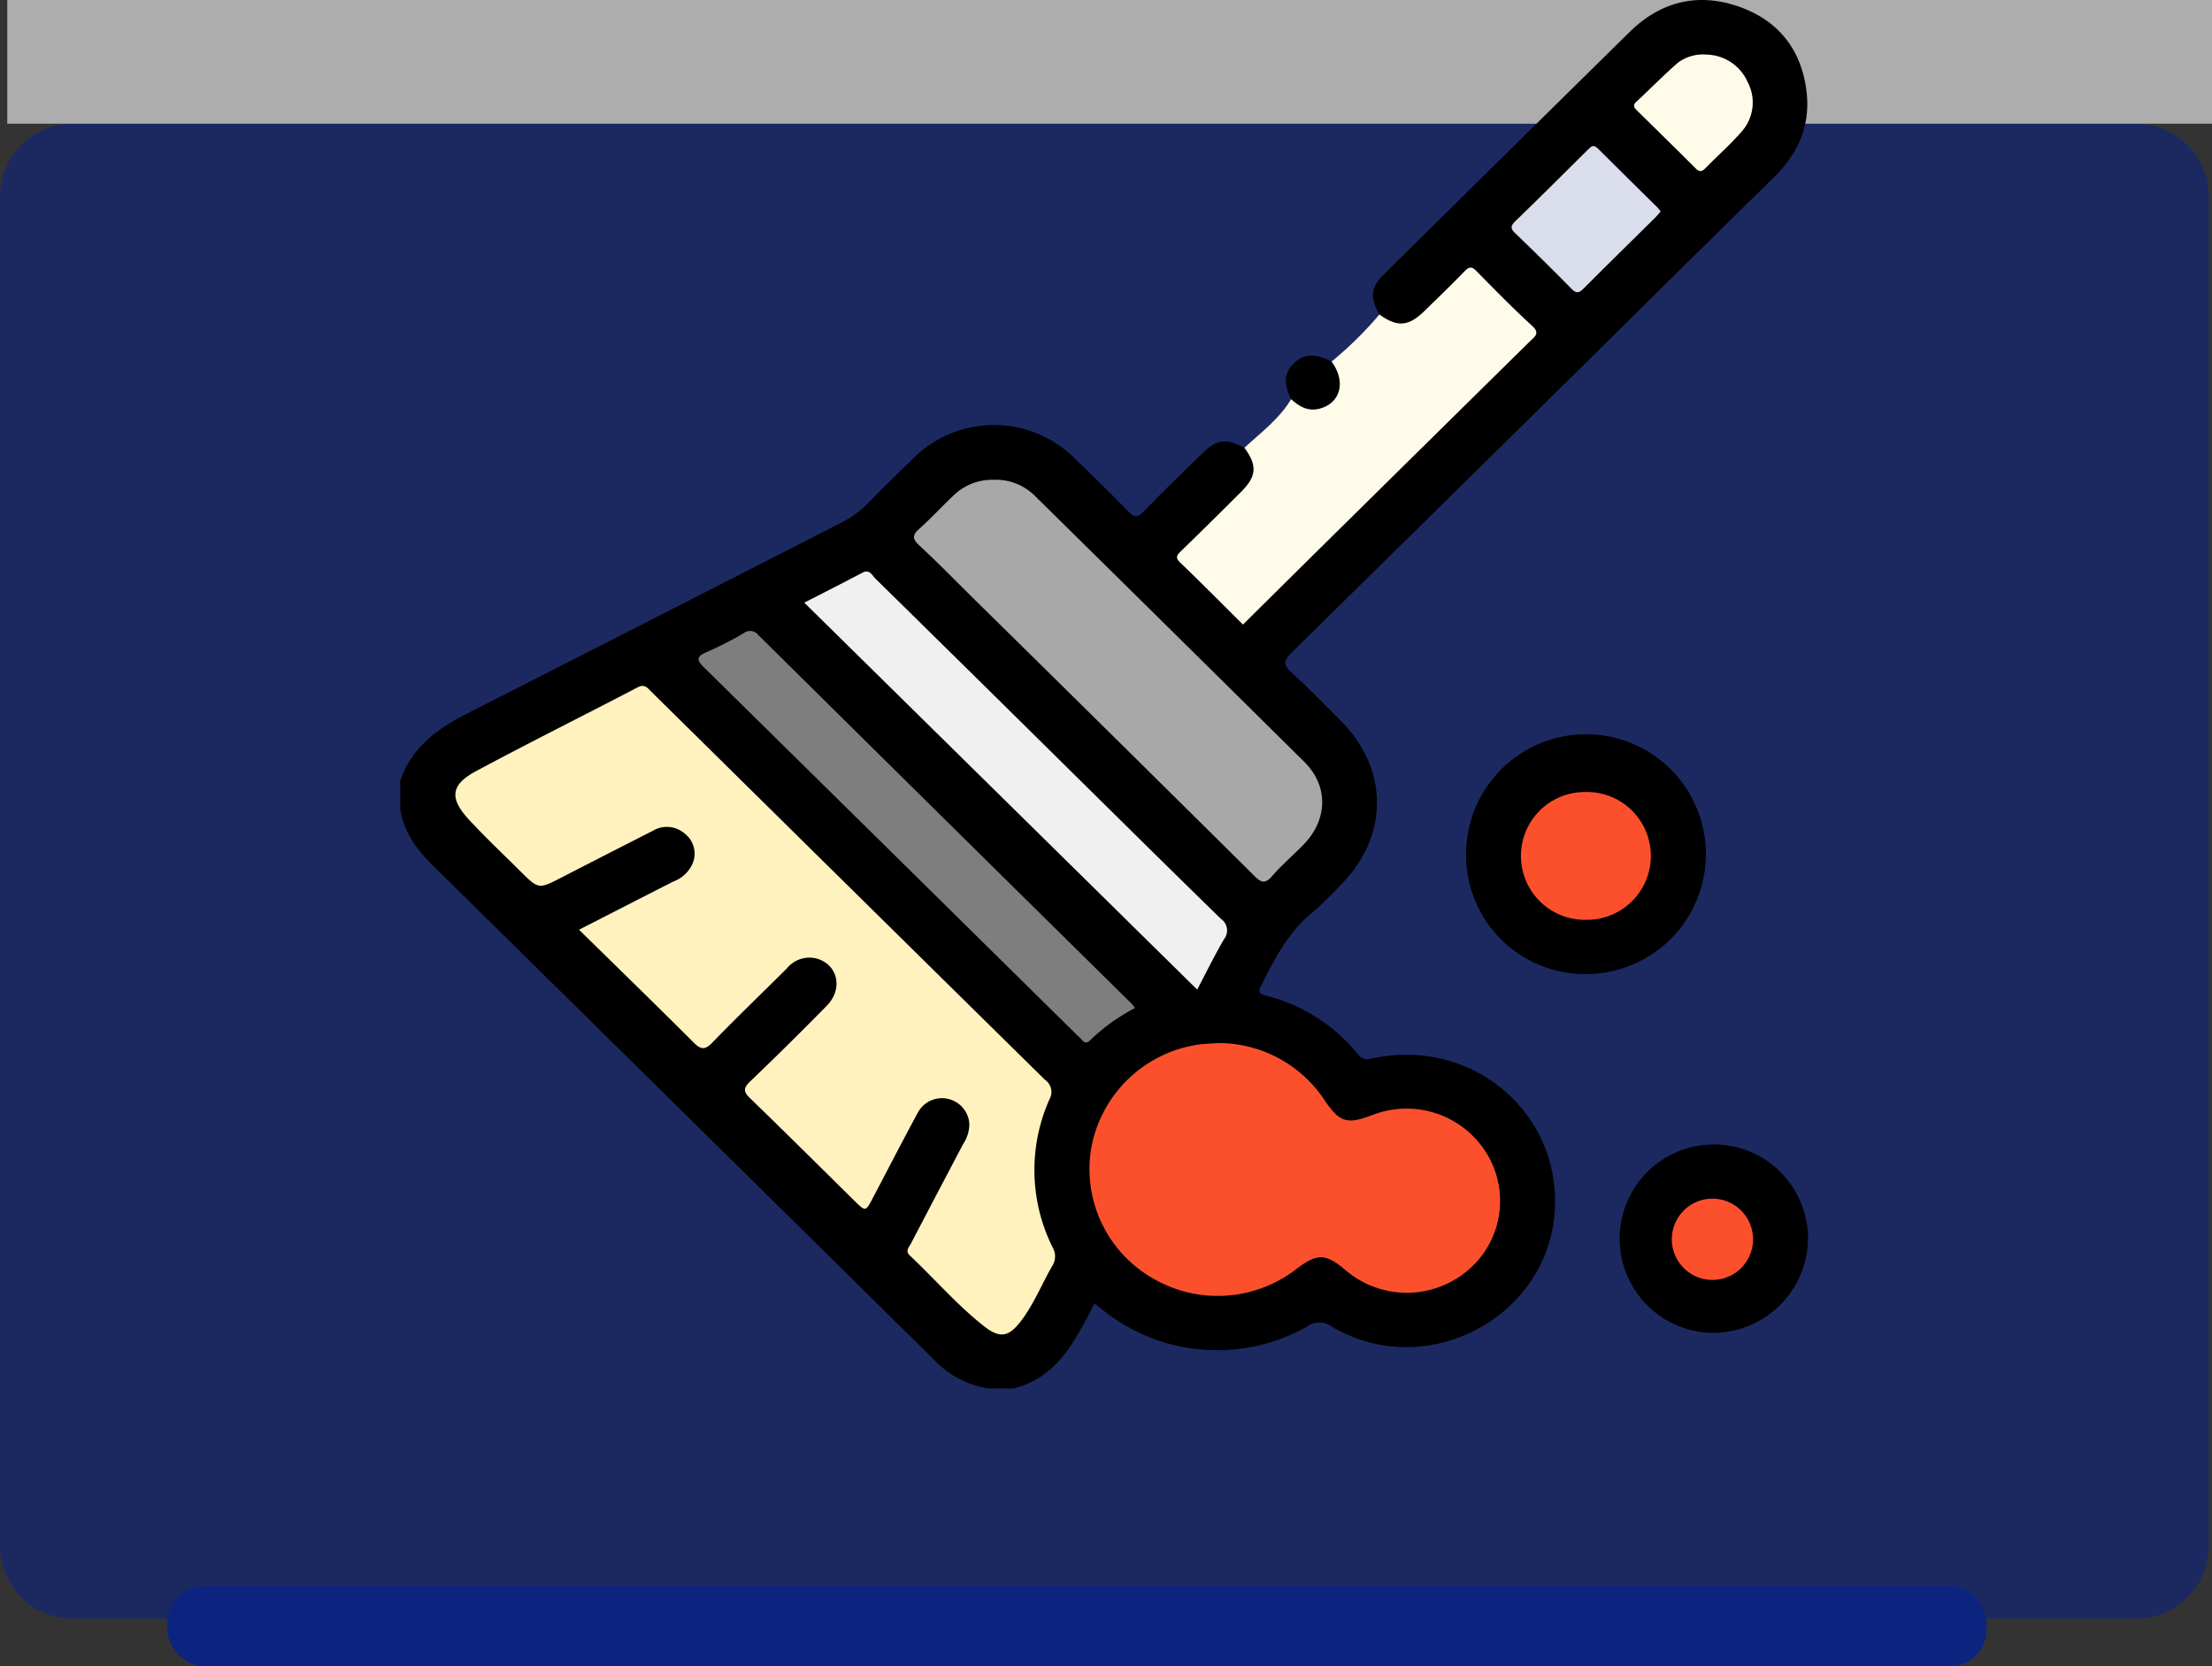 <svg xmlns="http://www.w3.org/2000/svg" xmlns:xlink="http://www.w3.org/1999/xlink" width="304" height="229" viewBox="0 0 304 229">
  <rect x="0" y="0" width="304" height="229" fill="#333333" stroke="none"/>
  <defs>
    <clipPath id="clip-path">
      <rect id="Rectángulo_85132" data-name="Rectángulo 85132" width="193.483" height="190.835" fill="none"/>
    </clipPath>
  </defs>
  <g id="Grupo_137519" data-name="Grupo 137519" transform="translate(-494 -5877)">
    <g id="Image_Place_Holder" data-name="Image Place Holder" transform="translate(494 5893.999)" opacity="0.599">
      <path id="Image_Place_Holder-2" data-name="Image Place Holder" d="M10,0H293.554a10,10,0,0,1,10,10V195.482a10,10,0,0,1-10,10H10a10,10,0,0,1-10-10V10A10,10,0,0,1,10,0Z" transform="translate(0 0)" fill="#0d2380"/>
      <rect id="Rectángulo_85173" data-name="Rectángulo 85173" width="303" height="17" transform="translate(1 -16.999)" fill="#fff"/>
    </g>
    <rect id="Rectángulo_41169" data-name="Rectángulo 41169" width="250" height="11" rx="5" transform="translate(517 6095)" fill="#0d2380"/>
    <g id="Grupo_134907" data-name="Grupo 134907" transform="translate(549 5877)">
      <g id="Grupo_134906" data-name="Grupo 134906" clip-path="url(#clip-path)">
        <path id="Trazado_192446" data-name="Trazado 192446" d="M134.574,43.222c-1.348-2.449-1.2-3.72.741-5.642q16.819-16.614,33.664-33.2c4.214-4.137,9.293-5.436,14.914-3.5S192.673,6.975,193.3,12.8c.488,4.537-1.229,8.355-4.5,11.564q-11.387,11.168-22.711,22.4-21.77,21.48-43.577,42.924c-1.235,1.21-1.085,1.769.062,2.818,2.353,2.152,4.592,4.428,6.829,6.7,6.471,6.576,6.441,15.741-.052,22.318a48.629,48.629,0,0,1-3.889,3.8c-3.37,2.722-5.269,6.4-7.141,10.128-.417.83-.333,1.121.61,1.368a23.821,23.821,0,0,1,12.758,8.135c.68.836,1.278.644,2.11.471,13.121-2.723,25.093,6.893,24.917,19.984-.206,15.255-17.353,24.76-30.655,16.941a2.81,2.81,0,0,0-3.331-.083,25.094,25.094,0,0,1-28.4-2.413c-.24-.194-.484-.383-.9-.711-2.626,4.975-4.994,10.143-11.155,11.695h-3.4a13.132,13.132,0,0,1-7.606-4.057Q38.918,152.871,4.532,119C2.265,116.769.443,114.327,0,111.1V107.37c1.521-4.655,5.142-7.239,9.316-9.362Q34.988,84.95,60.627,71.831a13.426,13.426,0,0,0,3.612-2.616c2-2.06,4.061-4.068,6.128-6.065a15.708,15.708,0,0,1,22.467-.017c2.433,2.338,4.845,4.7,7.194,7.12.8.823,1.257.977,2.144.054,2.642-2.744,5.391-5.388,8.119-8.051,1.935-1.888,3.3-2.04,5.723-.712a3.312,3.312,0,0,1,1.331,4.19,7.183,7.183,0,0,1-1.879,2.751c-2.319,2.273-4.576,4.611-6.961,6.813-1.124,1.038-1.019,1.715.04,2.692,2.02,1.862,3.923,3.847,5.891,5.765,1.392,1.356,1.415,1.352,2.986-.2Q134.9,66.331,152.375,49.1c.8-.789,1.574-1.607,2.408-2.361.887-.8.653-1.443-.1-2.175-2.155-2.085-4.3-4.18-6.4-6.317-.8-.818-1.408-.785-2.187.019-1.477,1.523-2.977,3.028-4.54,4.466a6.166,6.166,0,0,1-3.9,2.068c-1.3.046-2.548-.112-3.079-1.577" transform="translate(0 0)"/>
        <path id="Trazado_192447" data-name="Trazado 192447" d="M239.2,80.3c2.454,1.759,3.975,1.664,6.131-.427,1.885-1.829,3.774-3.656,5.6-5.541.641-.662,1-.614,1.623.023,2.5,2.541,4.992,5.092,7.624,7.494,1.138,1.039.4,1.464-.264,2.114q-13.9,13.692-27.785,27.395c-3.871,3.819-7.731,7.649-11.681,11.558-2.906-2.882-5.713-5.728-8.6-8.49-.727-.7-.509-1.025.072-1.59q4.17-4.054,8.279-8.168c2.137-2.132,2.233-3.633.445-6.047,2.277-2.1,4.8-3.971,6.42-6.681.487-.274.839.064,1.181.293a2.844,2.844,0,0,0,3.768-.116c1.349-1.135,1.611-2.177.951-3.944a2.385,2.385,0,0,1-.333-1.408A50.634,50.634,0,0,0,239.2,80.3" transform="translate(-104.624 -37.078)" fill="#fffbe9"/>
        <path id="Trazado_192448" data-name="Trazado 192448" d="M290.048,219.93A16.48,16.48,0,1,1,306.516,236.1a16.338,16.338,0,0,1-16.468-16.167" transform="translate(-143.559 -102.226)"/>
        <path id="Trazado_192449" data-name="Trazado 192449" d="M344.227,341.758a12.947,12.947,0,1,1,13.117-12.874,13.088,13.088,0,0,1-13.117,12.874" transform="translate(-163.86 -158.573)"/>
        <path id="Trazado_192450" data-name="Trazado 192450" d="M247.282,98.95c2.024,2.763,1.258,5.729-1.672,6.487-1.6.413-2.787-.323-3.894-1.312-1.069-2.2-.957-3.619.388-4.938s2.92-1.4,5.178-.237" transform="translate(-119.28 -49.263)" fill="#010101"/>
        <path id="Trazado_192451" data-name="Trazado 192451" d="M32.009,222.822c4.53-2.316,8.758-4.488,13-6.636a4.619,4.619,0,0,0,2.7-2.688,3.483,3.483,0,0,0-1.153-3.871,3.734,3.734,0,0,0-4.4-.4q-6.282,3.192-12.546,6.417c-3.156,1.62-3.158,1.63-5.654-.849-2.351-2.335-4.76-4.616-7.016-7.038-2.791-3-2.6-4.844.958-6.751,7.338-3.932,14.8-7.648,22.18-11.5.972-.506,1.363.106,1.88.616q8.947,8.824,17.891,17.65,18.089,17.849,36.2,35.681a2.024,2.024,0,0,1,.613,2.68,23.868,23.868,0,0,0,.436,20.351,2.418,2.418,0,0,1-.048,2.545c-1.427,2.473-2.488,5.154-4.213,7.459s-2.953,2.576-5.189.812c-3.694-2.912-6.76-6.489-10.17-9.7-.68-.642-.131-1.114.132-1.618q3.584-6.853,7.188-13.7a4.952,4.952,0,0,0,.853-2.807,3.767,3.767,0,0,0-7.1-1.47c-2.1,3.879-4.118,7.8-6.17,11.706-.986,1.878-.987,1.878-2.529.359-4.765-4.7-9.505-9.415-14.313-14.066-.922-.892-.988-1.394-.023-2.318q5.352-5.123,10.54-10.412c2.3-2.333,1.525-5.7-1.428-6.5a4,4,0,0,0-4.057,1.371c-3.412,3.4-6.891,6.726-10.234,10.187-1.065,1.1-1.62.95-2.617-.047-5.12-5.123-10.318-10.171-15.715-15.468" transform="translate(-7.434 -95.043)" fill="#fff2bf"/>
        <path id="Trazado_192452" data-name="Trazado 192452" d="M205.145,287.891a17.443,17.443,0,0,1,14.708,7.873c2.073,3.025,3.048,3.354,6.58,2.008a12.907,12.907,0,0,1,15.722,5.341,12.484,12.484,0,0,1-2.948,16.274,12.951,12.951,0,0,1-16.473-.279c-2.731-2.318-3.9-2.351-6.743-.19a17.652,17.652,0,0,1-19.967,1.176,17.287,17.287,0,0,1-8.238-17.844,17.547,17.547,0,0,1,14.269-14.083c1.046-.19,2.127-.195,3.092-.277" transform="translate(-92.801 -144.529)" fill="#fc502d"/>
        <path id="Trazado_192453" data-name="Trazado 192453" d="M150.931,132.414a7.6,7.6,0,0,1,5.587,2.3q18.493,18.221,36.945,36.48c3.338,3.318,3.216,7.913-.079,11.327-1.431,1.482-3.025,2.822-4.367,4.375-1,1.156-1.536.842-2.46-.074q-19.1-18.935-38.272-37.8c-2.58-2.546-5.11-5.143-7.766-7.608-1.013-.94-.884-1.454.056-2.294,1.582-1.415,3.022-2.985,4.564-4.447a7.668,7.668,0,0,1,5.792-2.254" transform="translate(-69.2 -66.475)" fill="#a8a8a8"/>
        <path id="Trazado_192454" data-name="Trazado 192454" d="M163.96,215.2l-54-53.184c2.659-1.367,5.324-2.715,7.965-4.108,1.021-.539,1.35.352,1.819.813Q132.39,171.143,145,183.608c7.391,7.291,14.763,14.6,22.2,21.849a1.942,1.942,0,0,1,.433,2.835c-1.318,2.248-2.458,4.6-3.672,6.9" transform="translate(-54.424 -79.187)" fill="#f0f0f0"/>
        <path id="Trazado_192455" data-name="Trazado 192455" d="M141.172,225.975a26.452,26.452,0,0,0-6.124,4.385c-.472.478-.793.44-1.192-.023-.2-.236-.446-.437-.668-.657q-25.572-25.226-51.164-50.432c-1.051-1.033-1.28-1.538.29-2.2a47.931,47.931,0,0,0,5.022-2.551,1.437,1.437,0,0,1,2.075.223q25.6,25.332,51.244,50.615c.172.171.308.378.516.636" transform="translate(-40.183 -87.434)" fill="#7e7e7e"/>
        <path id="Trazado_192456" data-name="Trazado 192456" d="M322.921,49.3c-.272.308-.5.6-.755.852-3.286,3.249-6.593,6.478-9.853,9.753-.624.627-.988.7-1.644.03q-3.811-3.87-7.734-7.633c-.621-.6-.715-.965-.031-1.625,3.368-3.255,6.683-6.564,10.008-9.863.431-.428.762-.776,1.369-.167,2.69,2.7,5.416,5.359,8.125,8.037.169.168.307.367.515.617" transform="translate(-149.687 -20.241)" fill="#dadeec"/>
        <path id="Trazado_192457" data-name="Trazado 192457" d="M345.7,15.07a6.315,6.315,0,0,1,5.652,3.741,6.011,6.011,0,0,1-.908,6.949c-1.511,1.738-3.266,3.267-4.879,4.921-.512.525-.856.522-1.375,0-2.648-2.653-5.327-5.275-8-7.9-.379-.373-.694-.692-.134-1.213,1.921-1.785,3.758-3.66,5.731-5.385A5.745,5.745,0,0,1,345.7,15.07" transform="translate(-166.184 -7.566)" fill="#fffbe9"/>
        <path id="Trazado_192458" data-name="Trazado 192458" d="M313.9,236.158a8.783,8.783,0,1,1-.089-17.565,8.785,8.785,0,1,1,.089,17.565" transform="translate(-150.966 -109.74)" fill="#fc502d"/>
        <path id="Trazado_192459" data-name="Trazado 192459" d="M357.193,336.382a5.582,5.582,0,1,1-5.412-5.551,5.578,5.578,0,0,1,5.412,5.551" transform="translate(-171.268 -166.085)" fill="#fc502d"/>
      </g>
    </g>
  </g>
</svg>

